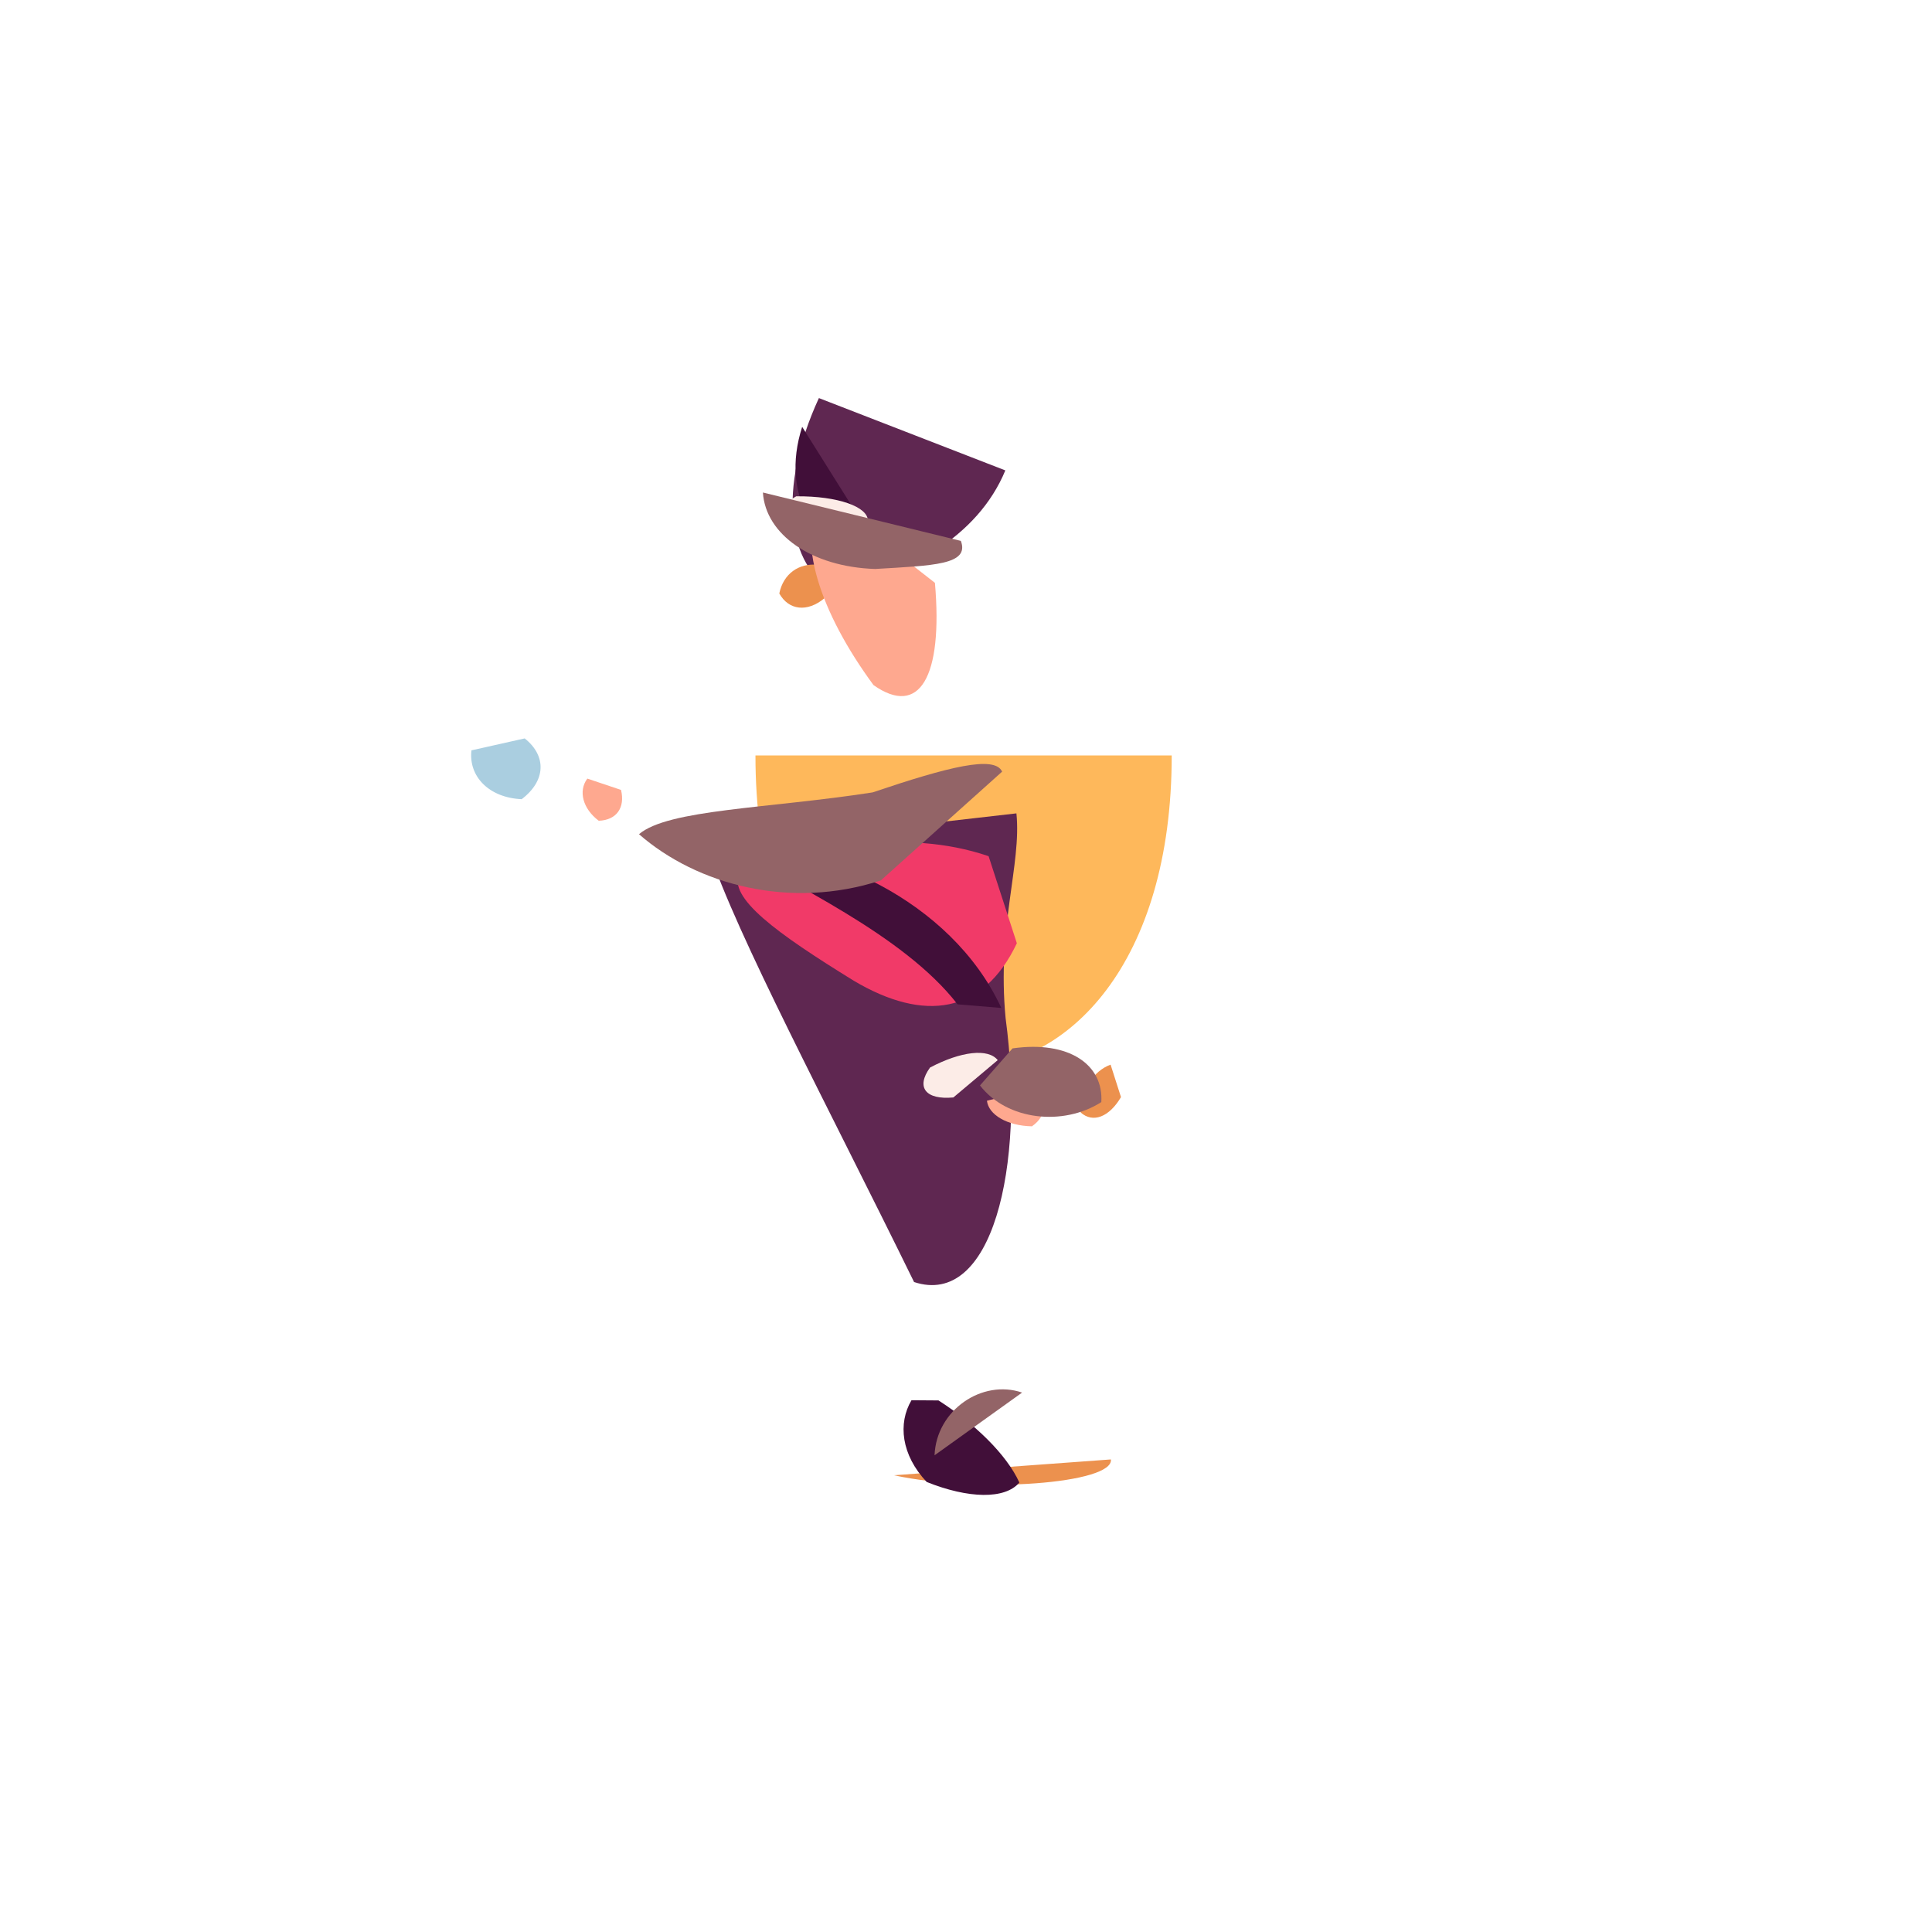 <?xml version="1.0" encoding="utf-8" ?>
<svg baseProfile="full" height="400" version="1.1" width="400" xmlns="http://www.w3.org/2000/svg" xmlns:ev="http://www.w3.org/2001/xml-events" xmlns:xlink="http://www.w3.org/1999/xlink"><defs /><path d="M 156.408,156.408 C 156.408,242.592 242.592,242.592 242.592,156.408 Z" fill="rgb(254,184,91)" stroke="none" stroke-width="0" /><path d="M 146.616,175.704 C 152.6,193.824 171.104,228.4 189.248,265.432 C 205.304,270.744 212.368,241.88 208.2,210.792 C 206.384,191.688 211.52,179.056 210.44,168.4 Z" fill="rgb(95,39,81)" stroke="none" stroke-width="0" /><path d="M 169.544,82.416 C 160.856,101.272 162.992,117.376 172.808,122.312 C 187.648,119.016 202.36,111.368 208.144,97.392 Z" fill="rgb(95,39,81)" stroke="none" stroke-width="0" /><path d="M 204.68,177.264 C 187.2,171.272 167.392,175.664 153.072,180.672 C 150.592,185.872 160.88,193.256 176.76,203.048 C 191.328,211.696 203.568,209.968 210.528,195.288 Z" fill="rgb(241,58,104)" stroke="none" stroke-width="0" /><path d="M 185.08,305.44 C 202.96,309.28 230.6,307.12 230,302.16 Z" fill="rgb(236,145,78)" stroke="none" stroke-width="0" /><path d="M 229.936,220.424 C 226.352,221.712 223.696,225.856 223.752,230.336 C 226.28,232.576 229.648,231.288 232.088,227.144 Z" fill="rgb(236,145,78)" stroke="none" stroke-width="0" /><path d="M 169.336,116.936 C 165.376,116.528 162.184,118.8 161.344,122.872 C 163.312,126.384 167.152,126.8 170.68,123.872 Z" fill="rgb(236,145,78)" stroke="none" stroke-width="0" /><path d="M 204.336,227.896 C 204.672,230.808 208.544,233.096 213.656,233.192 C 216.952,230.856 216.824,227.616 213.176,225.656 Z" fill="rgb(254,168,143)" stroke="none" stroke-width="0" /><path d="M 121.6,161.2 C 119.68,163.776 120.672,167.456 123.96,169.928 C 127.648,169.8 129.464,167.224 128.576,163.544 Z" fill="rgb(254,168,143)" stroke="none" stroke-width="0" /><path d="M 170.232,102.416 C 164.496,111.312 169.808,126.816 180.848,141.84 C 190.336,148.528 195.264,140.24 193.568,120.672 Z" fill="rgb(254,168,143)" stroke="none" stroke-width="0" /><path d="M 188.712,289.904 C 185.872,294.696 186.592,301.232 191.856,306.824 C 200.496,310.296 208.088,310.456 211.048,306.944 C 208.368,301.048 201.664,294.656 194.304,289.944 Z" fill="rgb(65,15,57)" stroke="none" stroke-width="0" /><path d="M 207.312,208.688 C 196.824,185.992 169.472,174.68 151.88,175.656 C 163.096,182.864 186.96,193.328 198.248,207.936 Z" fill="rgb(65,15,57)" stroke="none" stroke-width="0" /><path d="M 166.08,88.376 C 161.448,102.792 168.864,114.872 182.408,114.408 Z" fill="rgb(65,15,57)" stroke="none" stroke-width="0" /><path d="M 97.608,155.352 C 96.984,160.712 101.192,165.16 108.008,165.464 C 113.08,161.608 113.152,156.464 108.632,152.88 Z" fill="rgb(170,206,224)" stroke="none" stroke-width="0" /><path d="M 206.568,219.488 C 204.6,217.008 198.976,217.64 192.552,221.024 C 189.576,225.152 191.648,227.744 197.384,227.216 Z" fill="rgb(252,236,231)" stroke="none" stroke-width="0" /><path d="M 160.264,105.48 C 163.928,108.664 172.96,109.608 179.688,107.864 C 179.776,104.952 173.536,102.68 164.848,102.752 Z" fill="rgb(252,236,231)" stroke="none" stroke-width="0" /><path d="M 211.616,288.32 C 203.376,285.496 193.856,291.904 193.488,301.304 Z" fill="rgb(147,100,103)" stroke="none" stroke-width="0" /><path d="M 202.896,224.728 C 208.472,231.984 220.136,233.216 228.016,228.176 C 228.496,220.456 221.352,215.384 209.632,217.056 Z" fill="rgb(147,100,103)" stroke="none" stroke-width="0" /><path d="M 207.48,159.76 C 205.944,156.352 196.472,158.72 180.64,164.064 C 158.984,167.416 138.352,167.552 132.296,172.712 C 144.304,183.192 163.624,188.4 182.368,182.28 Z" fill="rgb(147,100,103)" stroke="none" stroke-width="0" /><path d="M 157.952,101.968 C 158.496,110.624 167.992,117.376 181.192,117.8 C 193.192,117.08 200.8,116.968 198.936,111.984 Z" fill="rgb(147,100,103)" stroke="none" stroke-width="0" /></svg>
